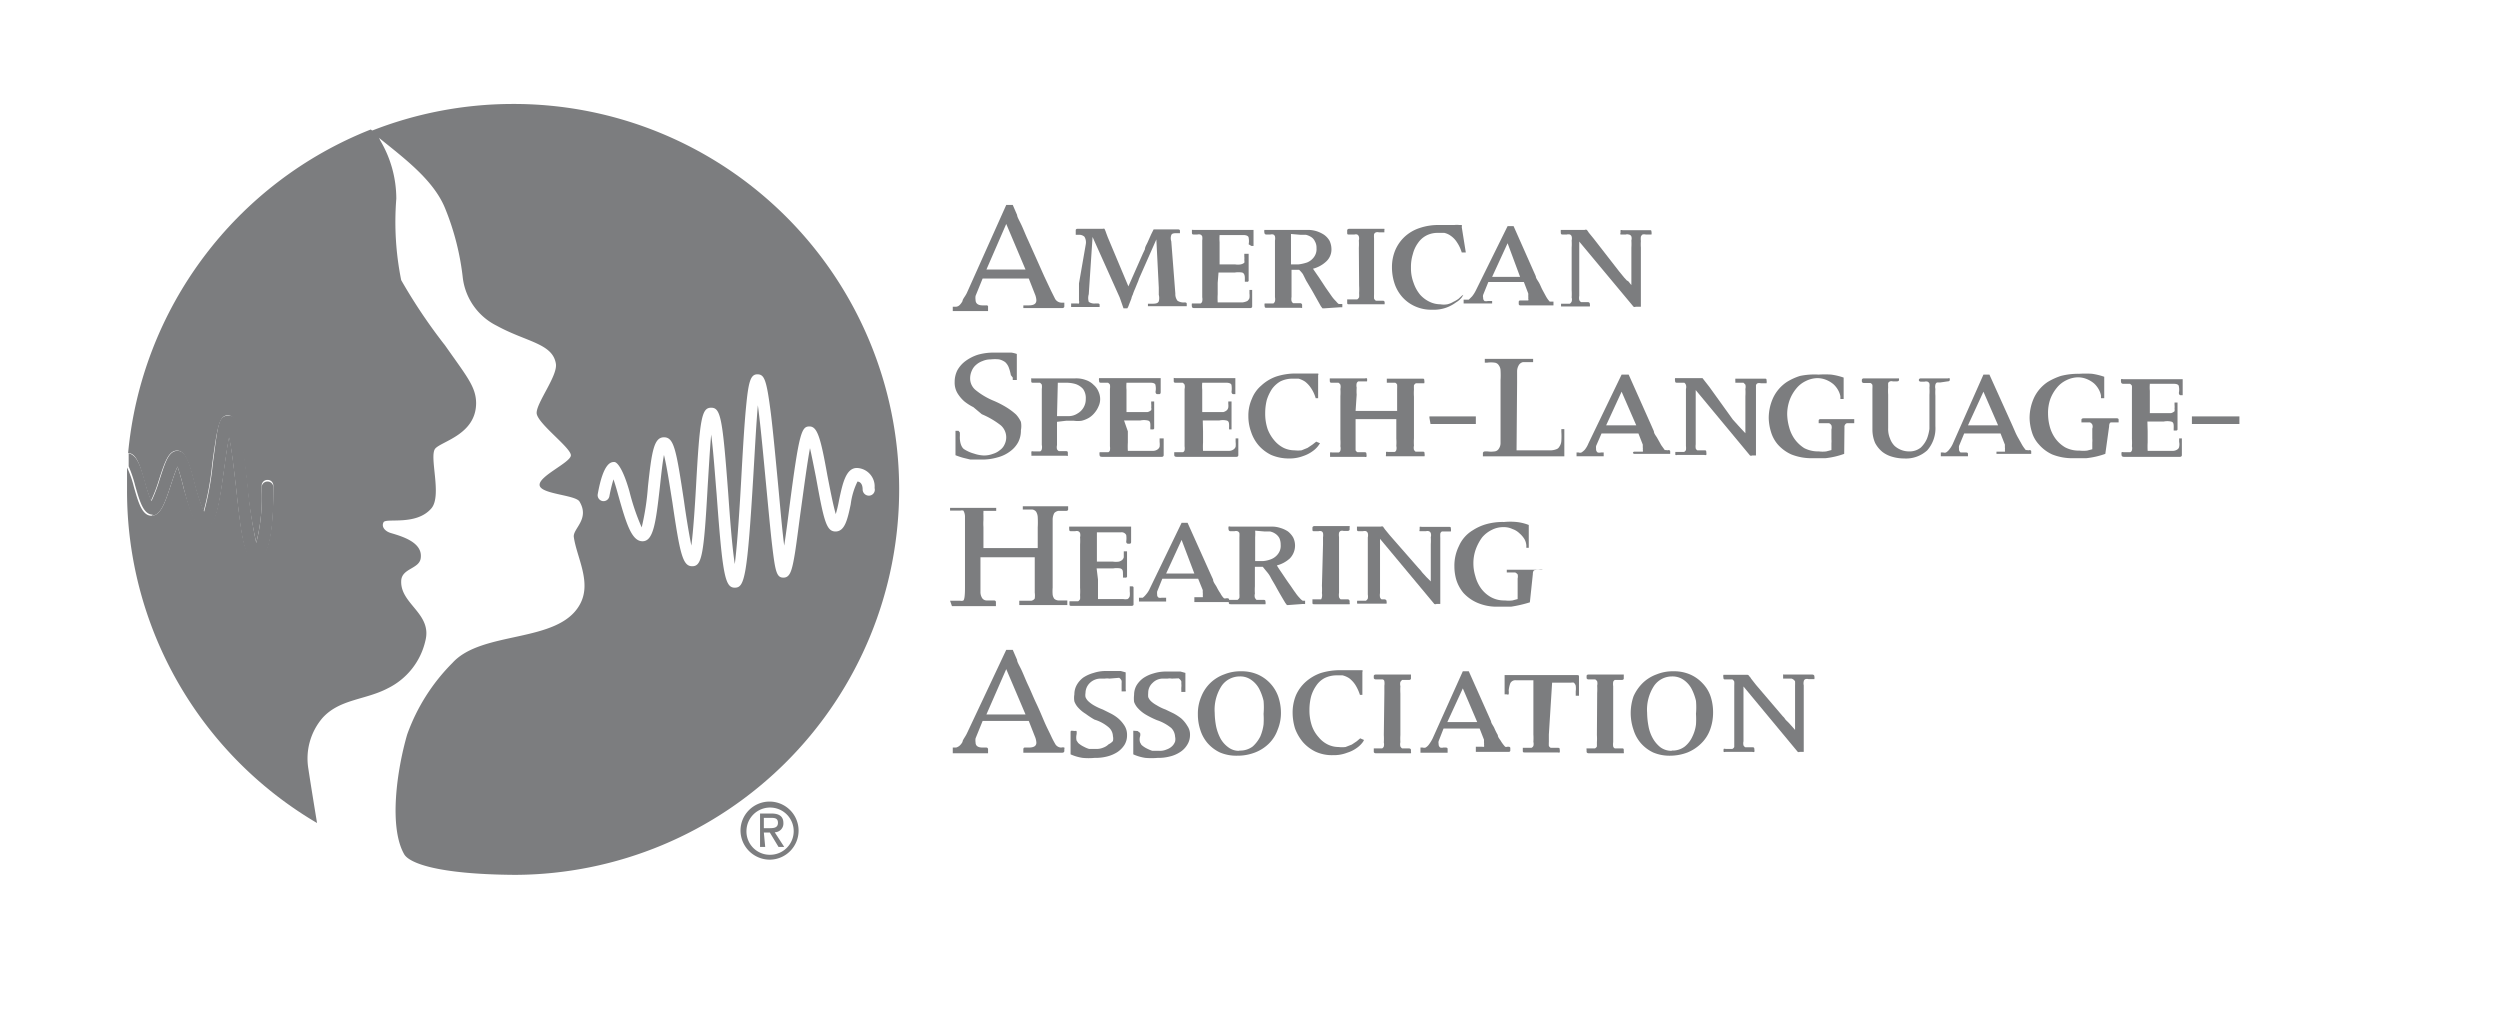 <svg id="_01_-_iSocial_BP_OK_-_PICS" data-name="01 - iSocial BP OK - PICS" xmlns="http://www.w3.org/2000/svg" viewBox="0 0 92.1 37.16"><defs><style>.cls-1{fill:#7c7d7f;}</style></defs><title>IMG - LOGO American Speech Hearing</title><path class="cls-1" d="M27.5,30.6a.87.87,0,1,1,.87.89.86.86,0,0,1-.87-.89m.87,1.07a1.07,1.07,0,1,0-1.09-1.07,1.08,1.08,0,0,0,1.09,1.07m-.23-1h.22l.32.53h.21l-.35-.54a.32.32,0,0,0,.32-.34c0-.24-.15-.35-.44-.35H28v1.23h.19Zm0-.16v-.38h.25c.13,0,.27,0,.27.18s-.14.2-.3.2Z"/><path class="cls-1" d="M17.54,14.86c0-.61-.35-1-1.14-2.13a20,20,0,0,1-1.62-2.41,10.83,10.83,0,0,1-.18-3A4.22,4.22,0,0,0,14,5.16L13.94,5l-.28-.23A14.23,14.23,0,0,0,4.72,16.69h0c.31,0,.44.47.61,1.07a7,7,0,0,0,.23.69,5.46,5.46,0,0,0,.3-.79c.21-.64.35-1.06.66-1.06s.45.46.65,1.24a7.39,7.39,0,0,0,.33,1,10.72,10.72,0,0,0,.32-1.77c.19-1.37.26-1.77.58-1.77s.5.64.71,2.6A17.31,17.31,0,0,0,9.44,20a6.68,6.68,0,0,0,.2-1.89v-.22h0a.21.21,0,0,1,.21-.21.21.21,0,0,1,.22.21c0,.5,0,2.15-.38,2.55a.42.42,0,0,1-.27.12c-.4,0-.51-.64-.72-2.6-.07-.6-.16-1.43-.26-1.9-.06.3-.12.74-.17,1.09-.22,1.62-.34,2.23-.73,2.23S7,18.75,6.77,18c-.06-.26-.16-.61-.23-.81-.08.17-.17.45-.24.66-.22.67-.38,1.15-.72,1.15s-.48-.47-.65-1.07a3.66,3.66,0,0,0-.25-.71c0,.28,0,.57,0,.86a14.18,14.18,0,0,0,7,12.24s-.21-1.27-.32-2a2.3,2.3,0,0,1,.52-1.87c.63-.7,1.58-.66,2.4-1.09a2.59,2.59,0,0,0,1.39-1.75c.26-1-.91-1.35-.89-2.19,0-.49.67-.45.72-.86.08-.58-.69-.8-1.09-.92-.22-.06-.37-.23-.28-.4s1.2.14,1.76-.51c.41-.47-.1-1.94.15-2.21S17.53,16,17.54,14.86Z"/><path class="cls-1" d="M5.58,19c.34,0,.5-.48.72-1.15.07-.21.16-.49.24-.66.07.2.17.55.23.81.21.8.37,1.44.77,1.44s.51-.61.73-2.23c.05-.35.11-.79.17-1.09.1.47.19,1.3.26,1.9.21,2,.32,2.6.72,2.6a.42.42,0,0,0,.27-.12c.39-.4.39-2.05.38-2.55a.21.21,0,0,0-.22-.21.21.21,0,0,0-.21.21h0v.22A6.68,6.68,0,0,1,9.44,20a17.31,17.31,0,0,1-.31-2.09c-.21-2-.31-2.6-.71-2.6s-.39.4-.58,1.77a10.72,10.72,0,0,1-.32,1.77,7.39,7.39,0,0,1-.33-1c-.2-.78-.32-1.24-.65-1.24s-.45.42-.66,1.06a5.46,5.46,0,0,1-.3.79,5.07,5.07,0,0,1-.23-.69c-.17-.6-.3-1-.61-1.07h0l0,.48a4.52,4.52,0,0,1,.24.71c.17.6.31,1.07.65,1.07"/><path class="cls-1" d="M18.86,3.83a14.23,14.23,0,0,0-5.2,1c1,.84,2.27,1.69,2.74,2.85a9.59,9.59,0,0,1,.65,2.56A2.28,2.28,0,0,0,18.3,12c1.09.6,2.07.65,2.18,1.41.06.44-.71,1.42-.71,1.8s1.31,1.31,1.26,1.58-1.2.76-1.15,1.09,1.33.35,1.47.6c.39.65-.26,1-.21,1.31.11.76.68,1.69.21,2.5-.81,1.42-3.59.93-4.68,2.13A7.12,7.12,0,0,0,15,27.06c-.38,1.31-.68,3.41-.11,4.41.17.3,1.13.74,4.08.76a14.2,14.2,0,0,0-.09-28.4ZM32,18.26a.23.23,0,0,1-.22-.22c0-.05,0-.28-.19-.3a2.63,2.63,0,0,0-.25.84c-.12.57-.22,1-.56,1s-.43-.4-.72-2c-.07-.35-.15-.76-.22-1.07-.1.53-.22,1.44-.32,2.16s-.16,1.23-.23,1.68c-.11.67-.18.93-.43.93s-.3-.23-.41-1.15c-.07-.59-.14-1.37-.22-2.2s-.2-2.18-.31-3c-.06.67-.11,1.64-.16,2.47-.23,3.88-.33,4.25-.69,4.25s-.45-.45-.67-3.45c-.06-.71-.12-1.59-.2-2.19-.05.54-.09,1.3-.13,1.92-.14,2.55-.22,2.93-.57,2.93s-.45-.45-.73-2.36c-.09-.55-.2-1.31-.31-1.74-.06.32-.11.81-.15,1.18-.15,1.33-.24,2-.64,2s-.6-.65-.9-1.72c-.05-.18-.11-.39-.17-.56a5.67,5.67,0,0,0-.15.62.22.22,0,0,1-.25.18.22.22,0,0,1-.18-.25c.21-1.19.5-1.19.61-1.19s.33.27.56,1.09a8.15,8.15,0,0,0,.45,1.32,9.37,9.37,0,0,0,.23-1.5c.14-1.3.22-1.82.59-1.82s.45.44.74,2.36c.07.51.18,1.19.27,1.63.07-.54.13-1.44.17-2.15.14-2.55.21-2.93.56-2.93s.42.38.63,3.19c.06.85.14,1.93.24,2.57.1-.79.19-2.23.25-3.36.05-.9.1-1.74.16-2.38.09-.95.16-1.25.42-1.25s.34.19.5,1.45c.09.74.18,1.72.27,2.66.07.74.14,1.59.22,2.2.07-.45.14-1,.2-1.48.35-2.69.44-2.91.73-2.91s.41.4.66,1.8c.09.46.21,1.09.31,1.43a4.7,4.7,0,0,0,.12-.51c.13-.61.25-1.19.66-1.19a.68.68,0,0,1,.65.74A.22.22,0,0,1,32,18.26Z"/><path class="cls-1" d="M37.07,7.55h.24l.16.37c0,.07.08.2.16.37s.15.36.25.57l.3.67.29.65.25.53.15.3a.28.28,0,0,0,.23.14h.11s0,0,0,.05v.09s0,.06-.08.06H37.7l0,0s0,0,0,0v-.1a0,0,0,0,1,.05,0h.15c.19,0,.28-.06.28-.19a.69.69,0,0,0-.06-.24l-.22-.56H36.2l-.26.64a.49.49,0,0,0,0,.15c0,.13.09.2.26.2h.14a.05.05,0,0,1,.06.06v.09s0,.06,0,.06H35.1s0,0,0-.06v-.1s0,0,0,0h.12a.21.21,0,0,0,.12-.05.55.55,0,0,0,.12-.16c0-.07.1-.17.16-.3Zm0,.7-.73,1.68h1.44Z"/><path class="cls-1" d="M40.25,8.73h0l-.14,2.11a.48.48,0,0,0,0,.28.35.35,0,0,0,.24.06h.1s.06,0,.06.05v.08s0,0,0,0h-1s-.05,0-.05,0v-.08s0-.05,0-.05h.23a.09.09,0,0,0,.06,0,.23.23,0,0,0,0-.11s0-.13,0-.22,0-.24,0-.41L40,9a.4.4,0,0,0-.05-.28.29.29,0,0,0-.21-.07h-.11s0,0,0,0V8.48s0-.05.06-.05h.93a.09.09,0,0,1,.07,0,1.16,1.16,0,0,1,.06.15l.06.16.76,1.81.53-1.2.08-.17c0-.09.07-.18.11-.28l.12-.27.09-.18,0,0a.05.05,0,0,1,0,0h.9s.07,0,.07.05v.09s0,0,0,0h-.08c-.13,0-.21,0-.24.07a.35.35,0,0,0,0,.23l.15,1.93a.39.39,0,0,0,.08.26.41.41,0,0,0,.27.06s.07,0,.07.05v.09s0,0-.06,0H42.34s-.05,0-.05,0v-.09s0,0,0,0h.09c.17,0,.27,0,.31-.09a.48.48,0,0,0,0-.24V10.6L42.6,8.82h0l-.64,1.45a1.16,1.16,0,0,1-.06.16l-.09.22a1.8,1.8,0,0,0-.08.21.47.47,0,0,0-.05.14l-.09.23a.53.53,0,0,1-.06.13h-.14s0,0,0,0l-.07-.2-.07-.2Z"/><path class="cls-1" d="M44.86,10.42c0,.16,0,.3,0,.42a2.51,2.51,0,0,0,0,.3h.92a.58.58,0,0,0,.17-.05.23.23,0,0,0,.08-.11.72.72,0,0,0,0-.17v-.13a0,0,0,0,1,0,0h.1a0,0,0,0,1,0,0v.61s0,.06-.07.06H44q-.09,0-.09-.06a.28.28,0,0,1,0-.11s0,0,.08,0h.24a.12.12,0,0,0,.06-.08.39.39,0,0,0,0-.15c0-.07,0-.16,0-.27V9.13c0-.11,0-.2,0-.27a.49.49,0,0,0,0-.15.12.12,0,0,0-.07-.07.2.2,0,0,0-.11,0H44c-.06,0-.09,0-.09-.07s0-.09,0-.1,0,0,.08,0h2.19s0,0,0,0V9s0,.06,0,.06h-.08S46,9,46,9a.61.61,0,0,0,0-.24c0-.06-.08-.1-.18-.1h-.89a1.61,1.61,0,0,0,0,.26c0,.12,0,.23,0,.34v.48h.57a.62.62,0,0,0,.21,0,.32.32,0,0,0,.13-.06.24.24,0,0,0,0-.1.59.59,0,0,0,0-.13c0-.06,0-.1,0-.1H46s0,0,0,.06v.91a.05.05,0,0,1-.06.06h-.08a.05.05,0,0,1,0,0s0-.06,0-.12,0-.19-.1-.22a.85.85,0,0,0-.27,0h-.6Z"/><path class="cls-1" d="M48.77,11.36h-.05s0,0-.06-.08l-.32-.57-.22-.37L48,10.1a1.07,1.07,0,0,0-.14-.16h-.28v1a.39.39,0,0,0,0,.15.17.17,0,0,0,.06.08h.25a.07.07,0,0,1,.08.08s0,.07,0,.09,0,0-.07,0H46.67c-.05,0-.08,0-.08-.06a.22.22,0,0,1,0-.1s0,0,.07,0h.25a.17.17,0,0,0,.06-.08.39.39,0,0,0,0-.15V8.86a.39.39,0,0,0,0-.15.11.11,0,0,0-.06-.07.2.2,0,0,0-.11,0h-.14a.07.07,0,0,1-.08-.07.25.25,0,0,1,0-.1s0,0,.07,0H48.2a1.06,1.06,0,0,1,.31.05,1.13,1.13,0,0,1,.27.13.7.7,0,0,1,.2.22.73.73,0,0,1,.07.29.6.6,0,0,1-.2.48,1.12,1.12,0,0,1-.48.26l.24.35.23.35.21.3a1.31,1.31,0,0,0,.17.2.46.46,0,0,0,.1.1h.13s0,0,0,0a1.05,1.05,0,0,1,0,.12s0,0-.09,0ZM47.56,8.62c0,.1,0,.18,0,.24v.88h.28a1.55,1.55,0,0,0,.31-.07.58.58,0,0,0,.25-.19.49.49,0,0,0,.1-.34.46.46,0,0,0-.06-.25.36.36,0,0,0-.14-.16.64.64,0,0,0-.19-.08l-.2,0Z"/><path class="cls-1" d="M50.06,9.13a2.1,2.1,0,0,0,0-.27.28.28,0,0,0,0-.15A.12.12,0,0,0,50,8.64a.16.16,0,0,0-.1,0H49.7c-.05,0-.07,0-.07-.06V8.49s0-.06.07-.06H51a.07.07,0,0,1,0,.05v.08s0,0-.07,0H50.8a.18.18,0,0,0-.11,0,.12.12,0,0,0-.07.07,1,1,0,0,0,0,.15v2.06a1.57,1.57,0,0,0,0,.16.19.19,0,0,0,.07.08h.25a.06.06,0,0,1,.07.07v.06s0,0,0,0H49.7c-.05,0-.07,0-.07-.06v-.06s0-.05,0-.06H50a.19.19,0,0,0,.07-.08,1,1,0,0,0,0-.15,2.1,2.1,0,0,0,0-.27Z"/><path class="cls-1" d="M53.91,10.86s0,0,0,0l-.06.1a.78.78,0,0,1-.21.18,1.41,1.41,0,0,1-.35.19,1.38,1.38,0,0,1-.53.08,1.44,1.44,0,0,1-.64-.13,1.38,1.38,0,0,1-.47-.35,1.44,1.44,0,0,1-.28-.5,1.9,1.9,0,0,1-.09-.58,1.61,1.61,0,0,1,.12-.63,1.46,1.46,0,0,1,.35-.5,1.5,1.5,0,0,1,.55-.32,2.11,2.11,0,0,1,.73-.11h.3l.25,0a.6.6,0,0,1,.18,0l.09,0a.09.09,0,0,1,0,.07L54,9.3s0,0-.06,0h-.09s0,0,0,0,0,0,0,0a1.35,1.35,0,0,0-.18-.38.81.81,0,0,0-.22-.23.64.64,0,0,0-.24-.11l-.23,0a.89.89,0,0,0-.44.1.86.86,0,0,0-.3.27,1.18,1.18,0,0,0-.19.41,1.57,1.57,0,0,0-.07.49,1.5,1.5,0,0,0,.1.58,1.37,1.37,0,0,0,.24.43,1.1,1.1,0,0,0,.35.26.92.92,0,0,0,.39.09.75.75,0,0,0,.26,0,.73.73,0,0,0,.22-.09,1.18,1.18,0,0,0,.19-.11l.13-.12s0,0,0,0Z"/><path class="cls-1" d="M55.54,8.33h.22l.82,1.85c0,.07.07.15.12.24s.08.18.13.27l.13.24a1.06,1.06,0,0,0,.13.18l0,0,.09,0h.05s0,0,0,.05v.09s0,0,0,0H56s-.05,0-.05-.06v-.07s0-.05.05-.05h.24s.05,0,.06,0a.09.09,0,0,0,0-.07.44.44,0,0,0,0-.1.46.46,0,0,0,0-.09l-.16-.42H54.83l-.19.47a.2.2,0,0,0,0,.11.14.14,0,0,0,.05.12.28.28,0,0,0,.12,0h.1s.06,0,.06,0v.09s0,0-.05,0h-1s0,0,0,0v-.09s0-.05,0-.05H54l.11,0,.12-.12a1.21,1.21,0,0,0,.14-.22Zm0,.63-.57,1.24H56Z"/><path class="cls-1" d="M59.65,10l.09.11.09.11.11.12c.05,0,.1.1.16.16V9.12a2,2,0,0,0,0-.26.28.28,0,0,0,0-.15A.12.12,0,0,0,60,8.64a.18.18,0,0,0-.11,0h-.19a.06.06,0,0,1,0-.06c0-.05,0-.08,0-.1a.1.1,0,0,1,.07,0h1c.05,0,.07,0,.07.06a.22.22,0,0,1,0,.1s0,0-.06,0h-.15a.22.22,0,0,0-.12,0,.17.17,0,0,0-.06.08.63.63,0,0,0,0,.16,1.63,1.63,0,0,0,0,.24V11.3s0,0,0,0,0,0-.05,0h-.14a.09.09,0,0,1-.08,0l-2-2.4v2a.39.39,0,0,0,0,.15.14.14,0,0,0,.07.08l.11,0h.14s.07,0,.07.07a.22.22,0,0,1,0,.09s0,0-.06,0h-1a.08.08,0,0,1,0,0,.77.77,0,0,1,0-.1s0,0,.08,0h.13l.11,0a.19.19,0,0,0,.07-.08.28.28,0,0,0,0-.15,2.1,2.1,0,0,0,0-.27V9.12a2,2,0,0,0,0-.26.33.33,0,0,0,0-.15.11.11,0,0,0-.06-.07.22.22,0,0,0-.12,0h-.13c-.06,0-.09,0-.09-.07a.58.58,0,0,1,0-.1s0,0,0,0h.88a.1.1,0,0,1,.08,0,.86.86,0,0,1,.07.1l.18.22Z"/><path class="cls-1" d="M37.24,13.82a1.71,1.71,0,0,0-.08-.29.53.53,0,0,0-.13-.19.64.64,0,0,0-.22-.1,1.35,1.35,0,0,0-.31,0,.73.73,0,0,0-.3.06.72.72,0,0,0-.24.14.57.57,0,0,0-.16.22.67.67,0,0,0-.06.28.55.55,0,0,0,.19.42,2.63,2.63,0,0,0,.69.41,3.51,3.51,0,0,1,.48.25,2.36,2.36,0,0,1,.33.25,1.06,1.06,0,0,1,.18.27.81.81,0,0,1,0,.31.92.92,0,0,1-.1.44,1,1,0,0,1-.3.34,1.31,1.31,0,0,1-.46.22,2,2,0,0,1-.58.08H36l-.25,0-.25-.06a2.63,2.63,0,0,1-.3-.1v-.9s0,0,0,0h.11s0,0,.05.06a1.64,1.64,0,0,1,0,.18c0,.24.08.39.16.44a1.31,1.31,0,0,0,.36.16,1.27,1.27,0,0,0,.36.07.93.93,0,0,0,.34-.06.72.72,0,0,0,.26-.14.51.51,0,0,0,.17-.21.59.59,0,0,0-.14-.7,3.06,3.06,0,0,0-.7-.41L35.86,15a1.85,1.85,0,0,1-.33-.21,1.3,1.3,0,0,1-.26-.31.76.76,0,0,1-.1-.41.94.94,0,0,1,.1-.43,1.07,1.07,0,0,1,.3-.34,1.59,1.59,0,0,1,.45-.23,2.07,2.07,0,0,1,.57-.08h.22l.23,0,.22,0a1,1,0,0,1,.2.05V14s0,0-.07,0h-.08s0,0,0,0,0,0,0-.09Z"/><path class="cls-1" d="M38.94,15.54v.59c0,.11,0,.2,0,.27a.33.33,0,0,0,0,.15.16.16,0,0,0,.07.07l.11,0h.13c.06,0,.09,0,.09.07s0,.08,0,.1,0,0-.08,0H38a.07.07,0,0,1,0-.05.28.28,0,0,1,0-.11.1.1,0,0,1,.07,0h.13l.12,0a.12.12,0,0,0,.06-.08.38.38,0,0,0,0-.16c0-.07,0-.15,0-.25V14.59c0-.11,0-.2,0-.26a.57.57,0,0,0,0-.16.23.23,0,0,0-.07-.07l-.11,0h-.13c-.06,0-.08,0-.08-.07s0-.08,0-.09,0,0,.07,0H39.6A1,1,0,0,1,40,14a.71.71,0,0,1,.29.18.64.64,0,0,1,.18.25.67.67,0,0,1,.06.28.62.62,0,0,1-.06.26.91.91,0,0,1-.13.22.83.83,0,0,1-.22.2,1,1,0,0,1-.27.11,1,1,0,0,1-.29,0l-.28,0Zm0-.21h.45a.6.6,0,0,0,.31-.1A.6.6,0,0,0,40,14.7a.58.58,0,0,0-.1-.37.64.64,0,0,0-.27-.18,1.21,1.21,0,0,0-.34-.05h-.32Z"/><path class="cls-1" d="M41.55,15.89c0,.16,0,.3,0,.41a2.69,2.69,0,0,0,0,.31h.65l.27,0a.29.29,0,0,0,.17-.05.2.2,0,0,0,.08-.1.74.74,0,0,0,0-.18v-.13s0,0,0,0h.1s.05,0,.05,0v.62s0,.06-.07.06h-2.2q-.09,0-.09-.06a.25.25,0,0,1,0-.11s0,0,.08,0h.13l.11,0a.11.11,0,0,0,.06-.07.54.54,0,0,0,0-.15c0-.07,0-.16,0-.27V14.6c0-.11,0-.2,0-.27a.57.57,0,0,0,0-.16.23.23,0,0,0-.07-.07l-.11,0h-.13c-.06,0-.09,0-.09-.07a.25.25,0,0,1,0-.1s0,0,.08,0h2.19s0,0,0,0v.52s0,.07-.05.07h-.08s-.06,0-.06-.09a.59.59,0,0,0,0-.23c0-.07-.08-.1-.18-.1h-.89a1.51,1.51,0,0,0,0,.26c0,.11,0,.23,0,.34v.48h.57l.21,0a.32.32,0,0,0,.13-.07.19.19,0,0,0,0-.1.51.51,0,0,0,0-.13q0-.09,0-.09h.11s0,0,0,.06v.91a.05.05,0,0,1-.06.06h-.08s0,0,0,0a.8.8,0,0,1,0-.11c0-.12,0-.2-.1-.22a.64.64,0,0,0-.27,0h-.6Z"/><path class="cls-1" d="M44.32,15.89c0,.16,0,.3,0,.41a2.69,2.69,0,0,0,0,.31H45l.27,0a.29.29,0,0,0,.17-.05.2.2,0,0,0,.08-.1.74.74,0,0,0,0-.18v-.13s0,0,0,0h.1s0,0,0,0v.62s0,.06-.07.06h-2.2q-.09,0-.09-.06a.8.8,0,0,1,0-.11s0,0,.08,0h.13l.11,0a.11.11,0,0,0,.06-.07.54.54,0,0,0,0-.15c0-.07,0-.16,0-.27V14.6c0-.11,0-.2,0-.27a.35.35,0,0,0,0-.16.23.23,0,0,0-.07-.07l-.11,0h-.13c-.06,0-.09,0-.09-.07s0-.08,0-.1,0,0,.08,0h2.19s0,0,0,0v.52s0,.07,0,.07h-.08s-.06,0-.06-.09a.85.85,0,0,0,0-.23c0-.07-.09-.1-.19-.1h-.89a1.51,1.51,0,0,0,0,.26c0,.11,0,.23,0,.34v.48h.57l.21,0a.32.32,0,0,0,.13-.07.19.19,0,0,0,.05-.1.51.51,0,0,0,0-.13q0-.09,0-.09h.12s0,0,0,.06v.91s0,.06,0,.06h-.09s0,0,0,0a.8.8,0,0,1,0-.11c0-.12,0-.2-.1-.22a.62.62,0,0,0-.26,0h-.61Z"/><path class="cls-1" d="M48.63,16.33l0,0s0,0-.07.1a.93.93,0,0,1-.2.19,1.27,1.27,0,0,1-.35.18,1.4,1.4,0,0,1-.53.09,1.64,1.64,0,0,1-.65-.13,1.48,1.48,0,0,1-.46-.35,1.46,1.46,0,0,1-.28-.5,1.69,1.69,0,0,1-.1-.58,1.5,1.5,0,0,1,.13-.64,1.23,1.23,0,0,1,.35-.49,1.58,1.58,0,0,1,.55-.33,2.31,2.31,0,0,1,.72-.11l.3,0,.26,0,.18,0,.08,0a.05.05,0,0,1,0,.06l0,.79s0,.06,0,.06h-.09s0,0,0,0,0,0,0,0a1.28,1.28,0,0,0-.17-.37,1,1,0,0,0-.22-.24.86.86,0,0,0-.24-.11l-.24,0a1,1,0,0,0-.43.1,1,1,0,0,0-.31.28,1.64,1.64,0,0,0-.19.4,2,2,0,0,0-.06.49,1.78,1.78,0,0,0,.09.59,1.42,1.42,0,0,0,.25.42,1.07,1.07,0,0,0,.34.27.93.93,0,0,0,.4.09,1.17,1.17,0,0,0,.26,0l.22-.09.18-.12.14-.11s0,0,0,0Z"/><path class="cls-1" d="M49.94,15.14h1.53v-.81a1.57,1.57,0,0,0,0-.16.15.15,0,0,0-.07-.07l-.11,0h-.2s0,0,0-.06v-.09s0,0,.07,0h1.23c.06,0,.08,0,.08.06a.25.25,0,0,1,0,.11s0,0-.07,0h-.14l-.1,0a.23.23,0,0,0-.07.07,1.57,1.57,0,0,0,0,.16,1.86,1.86,0,0,0,0,.26v1.54a2.1,2.1,0,0,0,0,.27.33.33,0,0,0,0,.15.22.22,0,0,0,.06.07l.11,0h.14c.06,0,.08,0,.08.07a.25.25,0,0,1,0,.1s0,0-.07,0H51.06a.07.07,0,0,1,0-.05v-.11a.1.1,0,0,1,.07,0h.14l.11,0a.11.11,0,0,0,.06-.07.31.31,0,0,0,0-.15,1.94,1.94,0,0,0,0-.27v-.72H49.94v1l0,.15a.16.16,0,0,0,.07.07l.11,0h.14c.05,0,.08,0,.08.07a.25.25,0,0,1,0,.1.1.1,0,0,1-.07,0H49a.43.43,0,0,1,0-.05,1,1,0,0,1,0-.11.1.1,0,0,1,.07,0h.14l.11,0a.11.11,0,0,0,.06-.07.35.35,0,0,0,0-.16,1.86,1.86,0,0,0,0-.26V14.59a1.86,1.86,0,0,0,0-.26.35.35,0,0,0,0-.16.23.23,0,0,0-.07-.07l-.1,0h-.14c-.05,0-.08,0-.08-.07a.55.55,0,0,1,0-.09s0,0,.07,0h1.23a.1.1,0,0,1,.07,0s0,0,0,0a.25.25,0,0,1,0,.11s0,0-.07,0h-.14l-.11,0a.13.13,0,0,0-.06.07.35.35,0,0,0,0,.16,1.86,1.86,0,0,0,0,.26Z"/><path class="cls-1" d="M52.66,15.39s0-.05,0-.05h1.71s0,0,0,0v.28s0,0,0,0H52.7s0,0,0,0Z"/><path class="cls-1" d="M55.87,16.59h.18l.69,0,.41,0a.64.64,0,0,0,.21-.05.2.2,0,0,0,.09-.09.4.4,0,0,0,.07-.21,2.68,2.68,0,0,0,0-.34c0-.06,0-.09,0-.09h.11a0,0,0,0,1,0,0v1s0,0,0,0h-3s0,0,0,0v-.12s0-.05.07-.06h.1a.94.94,0,0,0,.26,0,.2.2,0,0,0,.15-.09.37.37,0,0,0,.07-.21c0-.09,0-.21,0-.37V14a2.87,2.87,0,0,0,0-.35.34.34,0,0,0-.07-.2.2.2,0,0,0-.15-.09,1,1,0,0,0-.27,0H54.7s0,0,0,0v-.14s0,0,0,0h1.72s.06,0,.06,0v.12a.05.05,0,0,1,0,0h-.08l-.29,0a.24.24,0,0,0-.15.1.45.45,0,0,0-.07.23c0,.1,0,.24,0,.42Z"/><path class="cls-1" d="M59.74,13.8H60l.82,1.84.11.25c0,.09.09.18.13.26l.14.25.13.18.05,0a.14.14,0,0,0,.09,0h0s.06,0,.06.05v.09s0,0-.06,0H60.22a.05.05,0,0,1-.06-.06V16.7a.05.05,0,0,1,.06-.06h.17l.07,0,.06,0a.06.06,0,0,0,0-.06.36.36,0,0,0,0-.1l0-.1-.16-.41H59l-.2.46a.52.52,0,0,0,0,.11.14.14,0,0,0,.06.13.27.27,0,0,0,.12,0h.1s0,0,0,.05v.09s0,0,0,0h-1a0,0,0,0,1,0,0v-.09s0-.05,0-.05h.08a.14.14,0,0,0,.1,0,.58.58,0,0,0,.13-.11.94.94,0,0,0,.13-.23Zm0,.63-.57,1.24h1.11Z"/><path class="cls-1" d="M63.84,15.46l.1.11.09.1.11.12.16.17V14.59a1.86,1.86,0,0,0,0-.26.35.35,0,0,0,0-.16l-.07-.07-.11,0h-.19s0,0,0-.06a.55.55,0,0,1,0-.09s0,0,.07,0h1c.06,0,.08,0,.08.06a.28.28,0,0,1,0,.11s0,0-.07,0h-.14a.21.21,0,0,0-.12,0,.1.1,0,0,0-.06.08s0,.09,0,.15v2.43a.08.08,0,0,1,0,0s0,0,0,0h-.14a.09.09,0,0,1-.08,0l-2-2.41v2a.54.54,0,0,0,0,.15.14.14,0,0,0,.06.07l.12,0h.13c.06,0,.08,0,.08.07a.25.25,0,0,1,0,.1.1.1,0,0,1-.07,0h-1a.1.1,0,0,1-.07,0,.05.05,0,0,1,0,0,1,1,0,0,1,0-.11s0,0,.08,0h.13l.11,0a.16.16,0,0,0,.07-.07.57.57,0,0,0,0-.15c0-.07,0-.16,0-.27V14.59c0-.11,0-.2,0-.26a.28.28,0,0,0,0-.15.17.17,0,0,0-.06-.08l-.12,0h-.13c-.06,0-.09,0-.09-.07a.25.25,0,0,1,0-.1s0,0,.05,0h.88s.05,0,.08,0l.07.09.18.23Z"/><path class="cls-1" d="M67.94,16.72a2.94,2.94,0,0,1-.69.16l-.47,0a2,2,0,0,1-.79-.14,1.48,1.48,0,0,1-.5-.37,1.26,1.26,0,0,1-.25-.47,1.86,1.86,0,0,1-.08-.5,1.8,1.8,0,0,1,.17-.76,1.44,1.44,0,0,1,.5-.57,2.15,2.15,0,0,1,.48-.22A2.59,2.59,0,0,1,67,13.8a3.44,3.44,0,0,1,.46,0,2.37,2.37,0,0,1,.46.11v.79s0,0,0,0h-.12s0,0,0-.1a.74.74,0,0,0-.08-.22.87.87,0,0,0-.17-.22,1,1,0,0,0-.26-.16.89.89,0,0,0-.34-.07,1,1,0,0,0-.43.11,1,1,0,0,0-.35.28,1.44,1.44,0,0,0-.24.42,1.55,1.55,0,0,0-.09.53,1.9,1.9,0,0,0,.07.46,1.35,1.35,0,0,0,.2.44,1.29,1.29,0,0,0,.36.34,1.13,1.13,0,0,0,.54.12,1.06,1.06,0,0,0,.27,0l.19-.05c0-.11,0-.19,0-.25a.86.86,0,0,0,0-.15v-.36a.27.27,0,0,0,0-.15.18.18,0,0,0-.09-.08l-.12,0H67s0,0,0,0v-.1s0-.05.07-.05h1.24s0,0,0,.05v.1s0,0,0,0h-.09l-.18,0a.14.14,0,0,0-.09.15Z"/><path class="cls-1" d="M71.48,14.09l-.12,0a.12.12,0,0,0-.06.08.35.35,0,0,0,0,.16,1.78,1.78,0,0,0,0,.25v1.12a1.23,1.23,0,0,1-.3.89,1.16,1.16,0,0,1-.85.3,1.54,1.54,0,0,1-.43-.06,1.06,1.06,0,0,1-.37-.18,1.09,1.09,0,0,1-.27-.33,1.24,1.24,0,0,1-.1-.5V14.33a1.3,1.3,0,0,0,0-.15.16.16,0,0,0-.07-.07l-.11,0h-.14s-.07,0-.07-.07V14s0-.06.07-.06h1.24l.06,0a.05.05,0,0,1,0,0V14s0,.05-.08.05h-.15a.16.16,0,0,0-.1,0,.13.13,0,0,0-.07.06,1.57,1.57,0,0,0,0,.16,1.94,1.94,0,0,0,0,.27v1.23a.91.91,0,0,0,.07.39.73.73,0,0,0,.17.27.8.8,0,0,0,.52.2.66.66,0,0,0,.44-.14,1,1,0,0,0,.23-.33,1.58,1.58,0,0,0,.09-.36c0-.12,0-.2,0-.25v-1a2.1,2.1,0,0,0,0-.27.49.49,0,0,0,0-.15.12.12,0,0,0-.07-.07.2.2,0,0,0-.11,0h-.14s-.07,0-.07-.06V14s0-.06.07-.06h1a.1.1,0,0,1,.07,0s0,0,0,0V14s0,.05-.08.05Z"/><path class="cls-1" d="M73.07,13.8h.22l.83,1.84.11.25a2.1,2.1,0,0,0,.13.26l.14.25a1.4,1.4,0,0,0,.13.18l.05,0a.12.12,0,0,0,.09,0h0s.06,0,.06.05v.09s0,0-.06,0H73.55s0,0,0-.06V16.7s0-.06,0-.06h.17l.08,0,.06,0a.08.08,0,0,0,0-.06.34.34,0,0,0,0-.1l0-.1-.16-.41H72.36l-.19.46a.52.52,0,0,0,0,.11.14.14,0,0,0,.06.13l.12,0h.09s.06,0,.06.05v.09s0,0,0,0h-1a0,0,0,0,1,0,0v-.09s0-.05,0-.05h.09a.16.16,0,0,0,.1,0,.4.4,0,0,0,.12-.11.92.92,0,0,0,.14-.23Zm0,.63-.57,1.24h1.11Z"/><path class="cls-1" d="M77.56,16.72a3,3,0,0,1-.7.16l-.46,0a2,2,0,0,1-.8-.14,1.44,1.44,0,0,1-.49-.37,1.15,1.15,0,0,1-.26-.47,1.86,1.86,0,0,1-.08-.5,1.8,1.8,0,0,1,.17-.76,1.44,1.44,0,0,1,.5-.57,2.38,2.38,0,0,1,.48-.22,2.59,2.59,0,0,1,.68-.08,3.71,3.71,0,0,1,.47,0,2.46,2.46,0,0,1,.45.11v.79s0,0,0,0h-.12s0,0,0-.1a.74.74,0,0,0-.08-.22.87.87,0,0,0-.17-.22,1,1,0,0,0-.26-.16.88.88,0,0,0-.33-.07,1,1,0,0,0-.44.11,1,1,0,0,0-.35.28,1.44,1.44,0,0,0-.24.42,1.55,1.55,0,0,0-.08.53,1.88,1.88,0,0,0,.06.46,1.35,1.35,0,0,0,.2.44,1.2,1.2,0,0,0,.37.34,1.07,1.07,0,0,0,.53.12,1.19,1.19,0,0,0,.28,0l.19-.05v-.25a.86.86,0,0,0,0-.15v-.36a.21.21,0,0,0,0-.15.18.18,0,0,0-.09-.08l-.12,0h-.19s0,0,0,0v-.1s0-.05.08-.05h1.23s.06,0,.06.05v.1s0,0,0,0h-.09l-.18,0c-.06,0-.08.07-.08.15Z"/><path class="cls-1" d="M79.12,15.89c0,.16,0,.3,0,.41a2.69,2.69,0,0,0,0,.31h.65l.27,0a.29.29,0,0,0,.17-.05.14.14,0,0,0,.07-.1.44.44,0,0,0,0-.18c0-.07,0-.11,0-.13s0,0,0,0h.1s0,0,0,0v.62s0,.06-.07.06H78.24s-.08,0-.08-.06a.25.25,0,0,1,0-.11.1.1,0,0,1,.07,0h.14l.11,0a.11.11,0,0,0,.06-.07.33.33,0,0,0,0-.15,2.1,2.1,0,0,0,0-.27v-1.8a1.57,1.57,0,0,0,0-.16.23.23,0,0,0-.07-.07l-.11,0h-.14s-.08,0-.08-.07a.25.25,0,0,1,0-.1.1.1,0,0,1,.07,0h2.2s0,0,0,0v.52s0,.07,0,.07h-.08s-.06,0-.06-.09a.59.59,0,0,0,0-.23c0-.07-.08-.1-.18-.1h-.89a1.51,1.51,0,0,0,0,.26c0,.11,0,.23,0,.34v.48h.56l.22,0a.32.32,0,0,0,.13-.07.31.31,0,0,0,0-.1.53.53,0,0,0,0-.13c0-.06,0-.09,0-.09h.11s0,0,0,.06v.91a.05.05,0,0,1-.06.06h-.08s0,0,0,0a.8.8,0,0,1,0-.11c0-.12,0-.2-.1-.22a.64.64,0,0,0-.27,0h-.6Z"/><path class="cls-1" d="M80.75,15.39s0-.05,0-.05h1.7s.05,0,.05,0v.28s0,0-.05,0h-1.7s0,0,0,0Z"/><path class="cls-1" d="M35,22.13s0,0,0,0h.37a.19.19,0,0,0,.1,0c.06,0,.08-.19.08-.47V19.67c0-.29,0-.5,0-.62a.44.44,0,0,0-.06-.24.23.23,0,0,0-.11,0l-.23,0h-.15s0,0,0,0v-.1s0,0,0,0H36.7s0,0,0,0v.11a.05.05,0,0,1,0,0h-.34c-.06,0-.11,0-.13,0l0,.06a.81.81,0,0,0,0,.11c0,.05,0,.1,0,.17a1.93,1.93,0,0,0,0,.26v.77h2v-.76a3.47,3.47,0,0,0,0-.38.43.43,0,0,0-.06-.2.22.22,0,0,0-.15-.08h-.34a.05.05,0,0,1,0,0v-.12s0,0,0,0h1.6s.07,0,.07,0v.12s0,.05-.07.05h-.29a.28.28,0,0,0-.15.08.53.53,0,0,0-.06.22c0,.11,0,.25,0,.43v2.1a1.61,1.61,0,0,0,0,.26.34.34,0,0,0,.06.15.26.26,0,0,0,.14.06l.23,0h.11s0,0,0,0v.11s0,.06,0,.06H37.55s0,0,0,0v-.11a0,0,0,0,1,0-.05H38a.2.2,0,0,0,.12-.08.8.8,0,0,0,0-.22c0-.1,0-.24,0-.42v-.88h-2v.81c0,.2,0,.35,0,.46a.42.42,0,0,0,.06.23.2.2,0,0,0,.15.09h.29s.07,0,.07.06v.1s0,.05,0,.05H35.07s0,0,0,0Z"/><path class="cls-1" d="M40.45,21.35c0,.16,0,.3,0,.42s0,.22,0,.3h.93a.5.5,0,0,0,.16,0,.18.18,0,0,0,.08-.11.72.72,0,0,0,0-.17V21.6s0,0,0,0h.09s.05,0,.05.05v.62s0,.05-.07.05h-2.2c-.06,0-.09,0-.09-.05a1.05,1.05,0,0,1,0-.12h.21l.11,0a.19.19,0,0,0,.07-.08,1,1,0,0,0,0-.15,2,2,0,0,0,0-.27V20.06a2.1,2.1,0,0,0,0-.27.31.31,0,0,0,0-.15.12.12,0,0,0-.07-.07.18.18,0,0,0-.11,0h-.13c-.06,0-.09,0-.09-.07a.58.58,0,0,1,0-.1l.08,0h2.2v.57s0,.06-.05.06h-.07s-.06,0-.06-.08a.86.86,0,0,0,0-.24.19.19,0,0,0-.19-.1h-.89c0,.06,0,.15,0,.26s0,.23,0,.34v.48H41a.72.72,0,0,0,.22,0,.34.34,0,0,0,.12-.06.21.21,0,0,0,.06-.1s0-.09,0-.13,0-.09,0-.09h.12a0,0,0,0,1,0,0v.91a.05.05,0,0,1-.06.06h-.09l0,0a.75.75,0,0,0,0-.12c0-.12,0-.19-.1-.22a.78.78,0,0,0-.26,0h-.61Z"/><path class="cls-1" d="M43.53,19.26h.22l.83,1.85.11.24c0,.09.08.18.13.27a1.88,1.88,0,0,0,.14.24.7.7,0,0,0,.13.18l0,0a.11.11,0,0,0,.08,0h.05s.06,0,.06.05v.09s0,0-.06,0H44a0,0,0,0,1,0-.05v-.08s0-.05,0-.05h.24l.07,0a.14.14,0,0,0,0-.07.38.38,0,0,0,0-.1.92.92,0,0,1,0-.09l-.17-.42H42.82l-.19.47a.36.36,0,0,0,0,.11.12.12,0,0,0,.06.12.3.3,0,0,0,.11,0h.1s.06,0,.06,0v.09s0,.05,0,.05h-1s0,0,0,0v-.09s0-.05,0-.05H42l.1,0a.68.68,0,0,0,.12-.12.84.84,0,0,0,.14-.22Zm0,.63-.57,1.24H44Z"/><path class="cls-1" d="M47.46,22.29h-.05s0,0-.06-.08q-.21-.35-.33-.57c-.08-.15-.16-.27-.21-.37s-.11-.17-.16-.23-.09-.11-.13-.16h-.29v.72a2.1,2.1,0,0,0,0,.27.28.28,0,0,0,0,.15.28.28,0,0,0,.06.08l.12,0h.13c.05,0,.08,0,.08.07a.2.2,0,0,1,0,.09s0,0-.07,0H45.35c-.05,0-.08,0-.08-.06a.22.22,0,0,1,0-.1s0,0,.07,0h.14l.11,0a.19.19,0,0,0,.07-.08,1,1,0,0,0,0-.15c0-.07,0-.16,0-.27V20.05c0-.1,0-.19,0-.26a1,1,0,0,0,0-.15.12.12,0,0,0-.07-.07.2.2,0,0,0-.11,0h-.14a.07.07,0,0,1-.08-.07.25.25,0,0,1,0-.1.1.1,0,0,1,.07,0h1.54a1,1,0,0,1,.3.05,1,1,0,0,1,.28.13.79.79,0,0,1,.19.22.68.68,0,0,1-.12.77,1.12,1.12,0,0,1-.48.26c.07.12.15.23.23.35s.16.24.24.35.14.21.21.3a1.37,1.37,0,0,0,.16.2.47.47,0,0,0,.11.1l.09,0h0s0,0,0,0,0,.11,0,.12,0,0-.08,0Zm-1.22-2.74a1.63,1.63,0,0,1,0,.24v.88h.29a1,1,0,0,0,.3-.07.58.58,0,0,0,.25-.19.49.49,0,0,0,.1-.34.58.58,0,0,0-.05-.25.46.46,0,0,0-.15-.16.54.54,0,0,0-.19-.08l-.2,0Z"/><path class="cls-1" d="M48.74,20.06v-.27a.46.46,0,0,0,0-.15.11.11,0,0,0-.06-.07.2.2,0,0,0-.11,0h-.14c-.06,0-.08,0-.08-.06v-.07s0-.06.08-.06h1.29a.08.08,0,0,1,0,.05v.08s0,.05-.08.05h-.14a.18.18,0,0,0-.11,0,.11.11,0,0,0-.06.07.46.46,0,0,0,0,.15v2.06a.53.53,0,0,0,0,.16.17.17,0,0,0,.06.08h.25a.07.07,0,0,1,.08.07v.06a.06.06,0,0,1,0,.05h-1.3c-.05,0-.07,0-.07-.06v-.06s0-.05,0-.06h.32A.28.28,0,0,0,48.7,22a.43.43,0,0,0,0-.15,2.1,2.1,0,0,0,0-.27Z"/><path class="cls-1" d="M52.25,20.92l.1.11a.87.87,0,0,0,.09.11l.11.12.16.16V20.05a2,2,0,0,0,0-.26.28.28,0,0,0,0-.15.12.12,0,0,0-.07-.07.2.2,0,0,0-.11,0H52.3a.06.06,0,0,1,0-.06c0-.05,0-.08,0-.1a.1.1,0,0,1,.07,0h1c.06,0,.08,0,.08.06a.31.31,0,0,1,0,.11s0,0-.07,0h-.14l-.12,0a.12.12,0,0,0-.06.08,1.57,1.57,0,0,0,0,.16v2.43s0,0,0,0,0,0,0,0h-.14a.09.09,0,0,1-.08,0l-2-2.4v2a.39.39,0,0,0,0,.15.12.12,0,0,0,.06.08l.12,0H51s.08,0,.08.07a.2.2,0,0,1,0,.09s0,0-.07,0H50a.08.08,0,0,1,0,0,.25.25,0,0,1,0-.11s0,0,.08,0h.13l.11,0a.19.19,0,0,0,.07-.08.43.43,0,0,0,0-.15c0-.06,0-.16,0-.27V20.05c0-.1,0-.19,0-.25a.35.35,0,0,0,0-.16.14.14,0,0,0-.06-.07.22.22,0,0,0-.12,0h-.13c-.06,0-.09,0-.09-.07s0-.09,0-.1,0,0,0,0h.88a.1.1,0,0,1,.08,0l.07.1.18.22Z"/><path class="cls-1" d="M56.36,22.19a4.74,4.74,0,0,1-.69.16l-.47,0a1.82,1.82,0,0,1-.79-.15,1.5,1.5,0,0,1-.5-.36,1.41,1.41,0,0,1-.26-.48,1.76,1.76,0,0,1-.07-.49,1.63,1.63,0,0,1,.17-.76,1.26,1.26,0,0,1,.5-.57,1.86,1.86,0,0,1,.47-.22,2.26,2.26,0,0,1,.69-.09,2.38,2.38,0,0,1,.46,0,1.74,1.74,0,0,1,.45.11v.79s0,.05,0,.05h-.09l0,0s0,0,0-.09a.55.55,0,0,0-.07-.23.88.88,0,0,0-.18-.21.68.68,0,0,0-.26-.16.72.72,0,0,0-.33-.07.91.91,0,0,0-.43.1,1.09,1.09,0,0,0-.36.28,1.76,1.76,0,0,0-.23.43,1.51,1.51,0,0,0-.09.53,1.56,1.56,0,0,0,.07.46,1.35,1.35,0,0,0,.2.44,1.15,1.15,0,0,0,.36.33,1,1,0,0,0,.53.13,1.09,1.09,0,0,0,.28,0l.19-.05c0-.1,0-.18,0-.24v-.52a.33.33,0,0,0,0-.15.28.28,0,0,0-.09-.07l-.12,0h-.19s0,0,0,0v-.1s0,0,.07,0h1.24s0,0,0,0V21s0,0,0,0h-.08a.48.48,0,0,0-.18,0q-.09,0-.09.15Z"/><path class="cls-1" d="M37.07,23.94h.24l.16.37c0,.08.08.2.16.37s.15.36.25.57.19.44.3.67.2.45.29.66.18.38.25.53a3.21,3.21,0,0,0,.15.29.26.26,0,0,0,.23.14.2.2,0,0,1,.11,0,.05.05,0,0,1,0,.05v.08s0,.06-.08.06H37.7l0,0a.07.07,0,0,1,0,0V27.6s0-.06.05-.06h.15c.19,0,.28-.06.28-.18a.69.69,0,0,0-.06-.24l-.22-.56H36.2l-.26.64a.49.49,0,0,0,0,.15c0,.13.09.19.26.19h.14s.06,0,.06.07v.09s0,.05,0,.05H35.1s0,0,0-.07V27.6s0-.06,0-.06h.12a.34.34,0,0,0,.12-.06.49.49,0,0,0,.12-.15c0-.07.1-.18.16-.31Zm0,.71-.73,1.67h1.44Z"/><path class="cls-1" d="M39.6,26.93a.11.11,0,0,1,.06,0,.38.38,0,0,1,0,.13.54.54,0,0,0,0,.22l.06.09a.85.85,0,0,0,.21.14,1,1,0,0,0,.19.08l.16,0h.09a.61.61,0,0,0,.28-.05.52.52,0,0,0,.19-.12A.48.48,0,0,0,41,27.3a.39.39,0,0,0,0-.18.45.45,0,0,0-.15-.32,1.46,1.46,0,0,0-.53-.29A3.09,3.09,0,0,1,40,26.3a1.23,1.23,0,0,1-.27-.22.69.69,0,0,1-.15-.24.75.75,0,0,1,0-.26.7.7,0,0,1,.09-.35.87.87,0,0,1,.24-.27,1.33,1.33,0,0,1,.38-.17,1.43,1.43,0,0,1,.48-.07h.14l.18,0,.2,0,.18.05v.63a.1.1,0,0,1,0,.07h-.15s0,0,0-.05,0-.07,0-.12,0-.09,0-.13a.41.41,0,0,0,0-.09.23.23,0,0,0-.09-.11L40.87,25a.53.53,0,0,0-.17,0l-.13,0a.57.57,0,0,0-.42.16.52.52,0,0,0-.16.37.4.4,0,0,0,0,.15.44.44,0,0,0,.1.15,1.15,1.15,0,0,0,.2.15,2.2,2.2,0,0,0,.34.16l.28.14a1.45,1.45,0,0,1,.29.19,1.18,1.18,0,0,1,.23.27.62.62,0,0,1,.09.34.66.66,0,0,1-.1.37.92.92,0,0,1-.26.26,1.28,1.28,0,0,1-.38.16,1.68,1.68,0,0,1-.45.05,2.28,2.28,0,0,1-.45,0,1.71,1.71,0,0,1-.44-.13V27c0-.06,0-.08.05-.08Z"/><path class="cls-1" d="M41.91,26.93,42,27a.23.23,0,0,1,0,.13.39.39,0,0,0,0,.22l.05.09a.85.85,0,0,0,.21.14,1.32,1.32,0,0,0,.19.08l.16,0h.09a.61.61,0,0,0,.28-.05.56.56,0,0,0,.2-.12.45.45,0,0,0,.11-.17.39.39,0,0,0,0-.18.49.49,0,0,0-.14-.32,1.66,1.66,0,0,0-.53-.29,3.27,3.27,0,0,1-.42-.21,1.23,1.23,0,0,1-.27-.22.69.69,0,0,1-.15-.24,1.09,1.09,0,0,1,0-.26.7.7,0,0,1,.09-.35.91.91,0,0,1,.25-.27,1.26,1.26,0,0,1,.37-.17,1.51,1.51,0,0,1,.48-.07h.14l.18,0,.2,0,.18.05v.63s0,.06,0,.07h-.15s0,0,0-.05a1,1,0,0,1,0-.12.51.51,0,0,0,0-.13.78.78,0,0,0,0-.09.26.26,0,0,0-.1-.11L43.17,25a.47.47,0,0,0-.16,0l-.14,0a.53.53,0,0,0-.41.16.49.49,0,0,0-.16.37.77.77,0,0,0,0,.15.44.44,0,0,0,.1.15,1,1,0,0,0,.21.15,1.7,1.7,0,0,0,.33.16l.29.14a1.81,1.81,0,0,1,.29.19,1.13,1.13,0,0,1,.22.27.55.55,0,0,1,.1.34.67.67,0,0,1-.11.37.81.81,0,0,1-.26.26,1.18,1.18,0,0,1-.38.16,1.61,1.61,0,0,1-.44.05,2.45,2.45,0,0,1-.46,0,1.71,1.71,0,0,1-.44-.13V27c0-.06,0-.08,0-.08Z"/><path class="cls-1" d="M45.57,27.84a1.54,1.54,0,0,1-.63-.12,1.41,1.41,0,0,1-.45-.34,1.37,1.37,0,0,1-.27-.49,1.79,1.79,0,0,1-.09-.57,1.6,1.6,0,0,1,.13-.67,1.43,1.43,0,0,1,.34-.5,1.45,1.45,0,0,1,.51-.31,1.59,1.59,0,0,1,.62-.11,1.48,1.48,0,0,1,.61.12,1.4,1.4,0,0,1,.75.81,1.87,1.87,0,0,1,.1.59,1.61,1.61,0,0,1-.12.63,1.34,1.34,0,0,1-.32.51,1.5,1.5,0,0,1-.51.33,1.78,1.78,0,0,1-.67.12m.08-.19a.76.76,0,0,0,.5-.15,1.25,1.25,0,0,0,.28-.37,1.69,1.69,0,0,0,.12-.44,3,3,0,0,0,0-.39,2.8,2.8,0,0,0,0-.48,1.91,1.91,0,0,0-.16-.44.94.94,0,0,0-.29-.33.69.69,0,0,0-.43-.13.81.81,0,0,0-.66.34,1.6,1.6,0,0,0-.26,1,2.81,2.81,0,0,0,.05.49,1.72,1.72,0,0,0,.16.45,1,1,0,0,0,.29.33.64.64,0,0,0,.42.13"/><path class="cls-1" d="M50.25,27.26s0,0,0,0a.44.44,0,0,1-.06.1.93.93,0,0,1-.2.19,1.21,1.21,0,0,1-.36.18,1.35,1.35,0,0,1-.52.09,1.45,1.45,0,0,1-.65-.13,1.48,1.48,0,0,1-.46-.35,1.68,1.68,0,0,1-.29-.5,2,2,0,0,1-.09-.58,1.69,1.69,0,0,1,.12-.64,1.46,1.46,0,0,1,.35-.49,1.68,1.68,0,0,1,.55-.33,2.38,2.38,0,0,1,.73-.11l.3,0,.26,0,.18,0,.08,0a.05.05,0,0,1,0,.06l0,.79s0,.06,0,.06h-.09a.05.05,0,0,1,0,0,.43.43,0,0,0,0,0,1.61,1.61,0,0,0-.17-.37,1,1,0,0,0-.22-.24.8.8,0,0,0-.25-.11l-.23,0a1,1,0,0,0-.43.1.84.84,0,0,0-.31.28,1.34,1.34,0,0,0-.19.4,2,2,0,0,0-.06.49,1.78,1.78,0,0,0,.09.59,1.23,1.23,0,0,0,.25.42,1,1,0,0,0,.34.27.92.92,0,0,0,.39.09,1.09,1.09,0,0,0,.26,0l.23-.09.18-.12.13-.11s0,0,0,0Z"/><path class="cls-1" d="M51,25.53v-.27a.53.53,0,0,0,0-.16s0-.05-.06-.07l-.11,0h-.14s-.08,0-.08-.06v-.07s0-.05.08-.05h1.23s.06,0,.06,0a.05.05,0,0,1,0,0V25s0,.05-.08.05h-.14l-.11,0-.06.07a.35.35,0,0,0,0,.16,2.1,2.1,0,0,0,0,.27v1.53a1.93,1.93,0,0,0,0,.26.35.35,0,0,0,0,.16.22.22,0,0,0,.06.07l.11,0h.14s.08,0,.08.06v.07a.08.08,0,0,1,0,.05h-1.3s-.07,0-.07-.06v-.07s0,0,0-.05h.2l.11,0a.14.14,0,0,0,.06-.07.33.33,0,0,0,0-.15,2.1,2.1,0,0,0,0-.27Z"/><path class="cls-1" d="M53.89,24.73h.22l.82,1.84c0,.07.08.16.12.25a2.1,2.1,0,0,0,.13.26c0,.09.09.17.13.25a1.41,1.41,0,0,0,.14.18l0,0a.11.11,0,0,0,.08,0h.05s.06,0,.06.05v.09s0,.05-.06.05H54.37s0,0,0-.06v-.07s0-.06,0-.06h.17l.07,0a.09.09,0,0,0,.06,0,.06.06,0,0,0,0-.06.36.36,0,0,0,0-.1l0-.1-.16-.41H53.18L53,27.3a.23.23,0,0,0,0,.11.14.14,0,0,0,.06.13.2.2,0,0,0,.11,0h.1s.06,0,.06.05v.09a0,0,0,0,1,0,.05h-1s0,0,0-.05v-.09s0-.05,0-.05h.08a.19.19,0,0,0,.11,0,.4.4,0,0,0,.12-.11,1.36,1.36,0,0,0,.14-.23Zm0,.63-.57,1.24h1.1Z"/><path class="cls-1" d="M57.06,27.06v.27a1.3,1.3,0,0,0,0,.15.16.16,0,0,0,.07.07l.12,0h.13c.06,0,.08,0,.08.07a.25.25,0,0,1,0,.1.1.1,0,0,1-.07,0H56.18c-.06,0-.08,0-.08-.06v-.11l.08,0h.14l.1,0a.16.16,0,0,0,.07-.07.31.31,0,0,0,0-.15,2.1,2.1,0,0,0,0-.27v-2h-.65a.21.21,0,0,0-.2.11,1.07,1.07,0,0,0-.06.27.49.49,0,0,1,0,.14.08.08,0,0,1-.07,0h-.08l0,0a.08.08,0,0,1,0,0v-.71l0,0h2.64c.07,0,.1,0,.1.05v.71a.06.06,0,0,1,0,0s0,0,0,0l-.12,0s0-.07,0-.16a.87.87,0,0,0,0-.21.23.23,0,0,0-.07-.11.19.19,0,0,0-.1,0h-.7Z"/><path class="cls-1" d="M58.84,25.53a2.1,2.1,0,0,0,0-.27.35.35,0,0,0,0-.16.23.23,0,0,0-.07-.07l-.1,0h-.15s-.07,0-.07-.06v-.07s0-.05.07-.05h1.3a.05.05,0,0,1,0,0V25s0,.05-.08.05h-.14l-.11,0a.13.13,0,0,0-.06.07.53.53,0,0,0,0,.16v2.06a.53.53,0,0,0,0,.16.11.11,0,0,0,.06.07l.11,0h.14c.05,0,.08,0,.08.06v.07a.08.08,0,0,1,0,.05h-1.3s-.07,0-.07-.06v-.07a.07.07,0,0,1,0-.05h.21l.1,0a.16.16,0,0,0,.07-.07s0-.09,0-.15a2.1,2.1,0,0,0,0-.27Z"/><path class="cls-1" d="M61.53,27.84a1.54,1.54,0,0,1-.63-.12,1.41,1.41,0,0,1-.45-.34,1.37,1.37,0,0,1-.27-.49,1.89,1.89,0,0,1,0-1.24,1.61,1.61,0,0,1,.35-.5,1.45,1.45,0,0,1,.51-.31,1.57,1.57,0,0,1,.61-.11,1.49,1.49,0,0,1,.62.12,1.39,1.39,0,0,1,.46.33,1.29,1.29,0,0,1,.29.48,1.87,1.87,0,0,1,.09.59,1.81,1.81,0,0,1-.11.63,1.36,1.36,0,0,1-.33.51,1.56,1.56,0,0,1-.5.33,1.81,1.81,0,0,1-.67.12m.08-.19a.74.74,0,0,0,.49-.15,1,1,0,0,0,.28-.37,1.39,1.39,0,0,0,.13-.44,3,3,0,0,0,0-.39,2.8,2.8,0,0,0,0-.48,1.91,1.91,0,0,0-.16-.44.94.94,0,0,0-.29-.33.72.72,0,0,0-.44-.13.8.8,0,0,0-.65.34,1.6,1.6,0,0,0-.26,1,2.81,2.81,0,0,0,.05.49,1.42,1.42,0,0,0,.16.45,1.12,1.12,0,0,0,.28.33.69.69,0,0,0,.43.13"/><path class="cls-1" d="M65.68,26.39a.44.44,0,0,1,.09.11.94.94,0,0,0,.1.1l.11.12.15.17V25.26a1.57,1.57,0,0,0,0-.16A.23.23,0,0,0,66,25l-.12,0h-.19s0,0,0-.06,0-.08,0-.09,0,0,.07,0h1s.08,0,.08.06a.25.25,0,0,1,0,.11s0,0-.07,0h-.14a.21.21,0,0,0-.12,0,.1.1,0,0,0-.06.08.33.33,0,0,0,0,.15c0,.07,0,.15,0,.25V27.7a.06.06,0,0,1,0,0,.05.05,0,0,1,0,0h-.15a.08.08,0,0,1-.07,0l-2-2.41v1.75c0,.11,0,.2,0,.27a.33.33,0,0,0,0,.15.16.16,0,0,0,.07.07l.11,0h.14c.05,0,.08,0,.08.07a.25.25,0,0,1,0,.1.1.1,0,0,1-.07,0h-1a.08.08,0,0,1-.06,0s0,0,0,0a.28.28,0,0,1,0-.11.1.1,0,0,1,.07,0h.14l.11,0a.16.16,0,0,0,.07-.07l0-.15V25.26a1.3,1.3,0,0,0,0-.15.19.19,0,0,0-.07-.08l-.11,0h-.14c-.05,0-.08,0-.08-.07a.25.25,0,0,1,0-.1s0,0,0,0h.88s.05,0,.07.05a.31.31,0,0,1,.07.09l.18.23Z"/></svg>